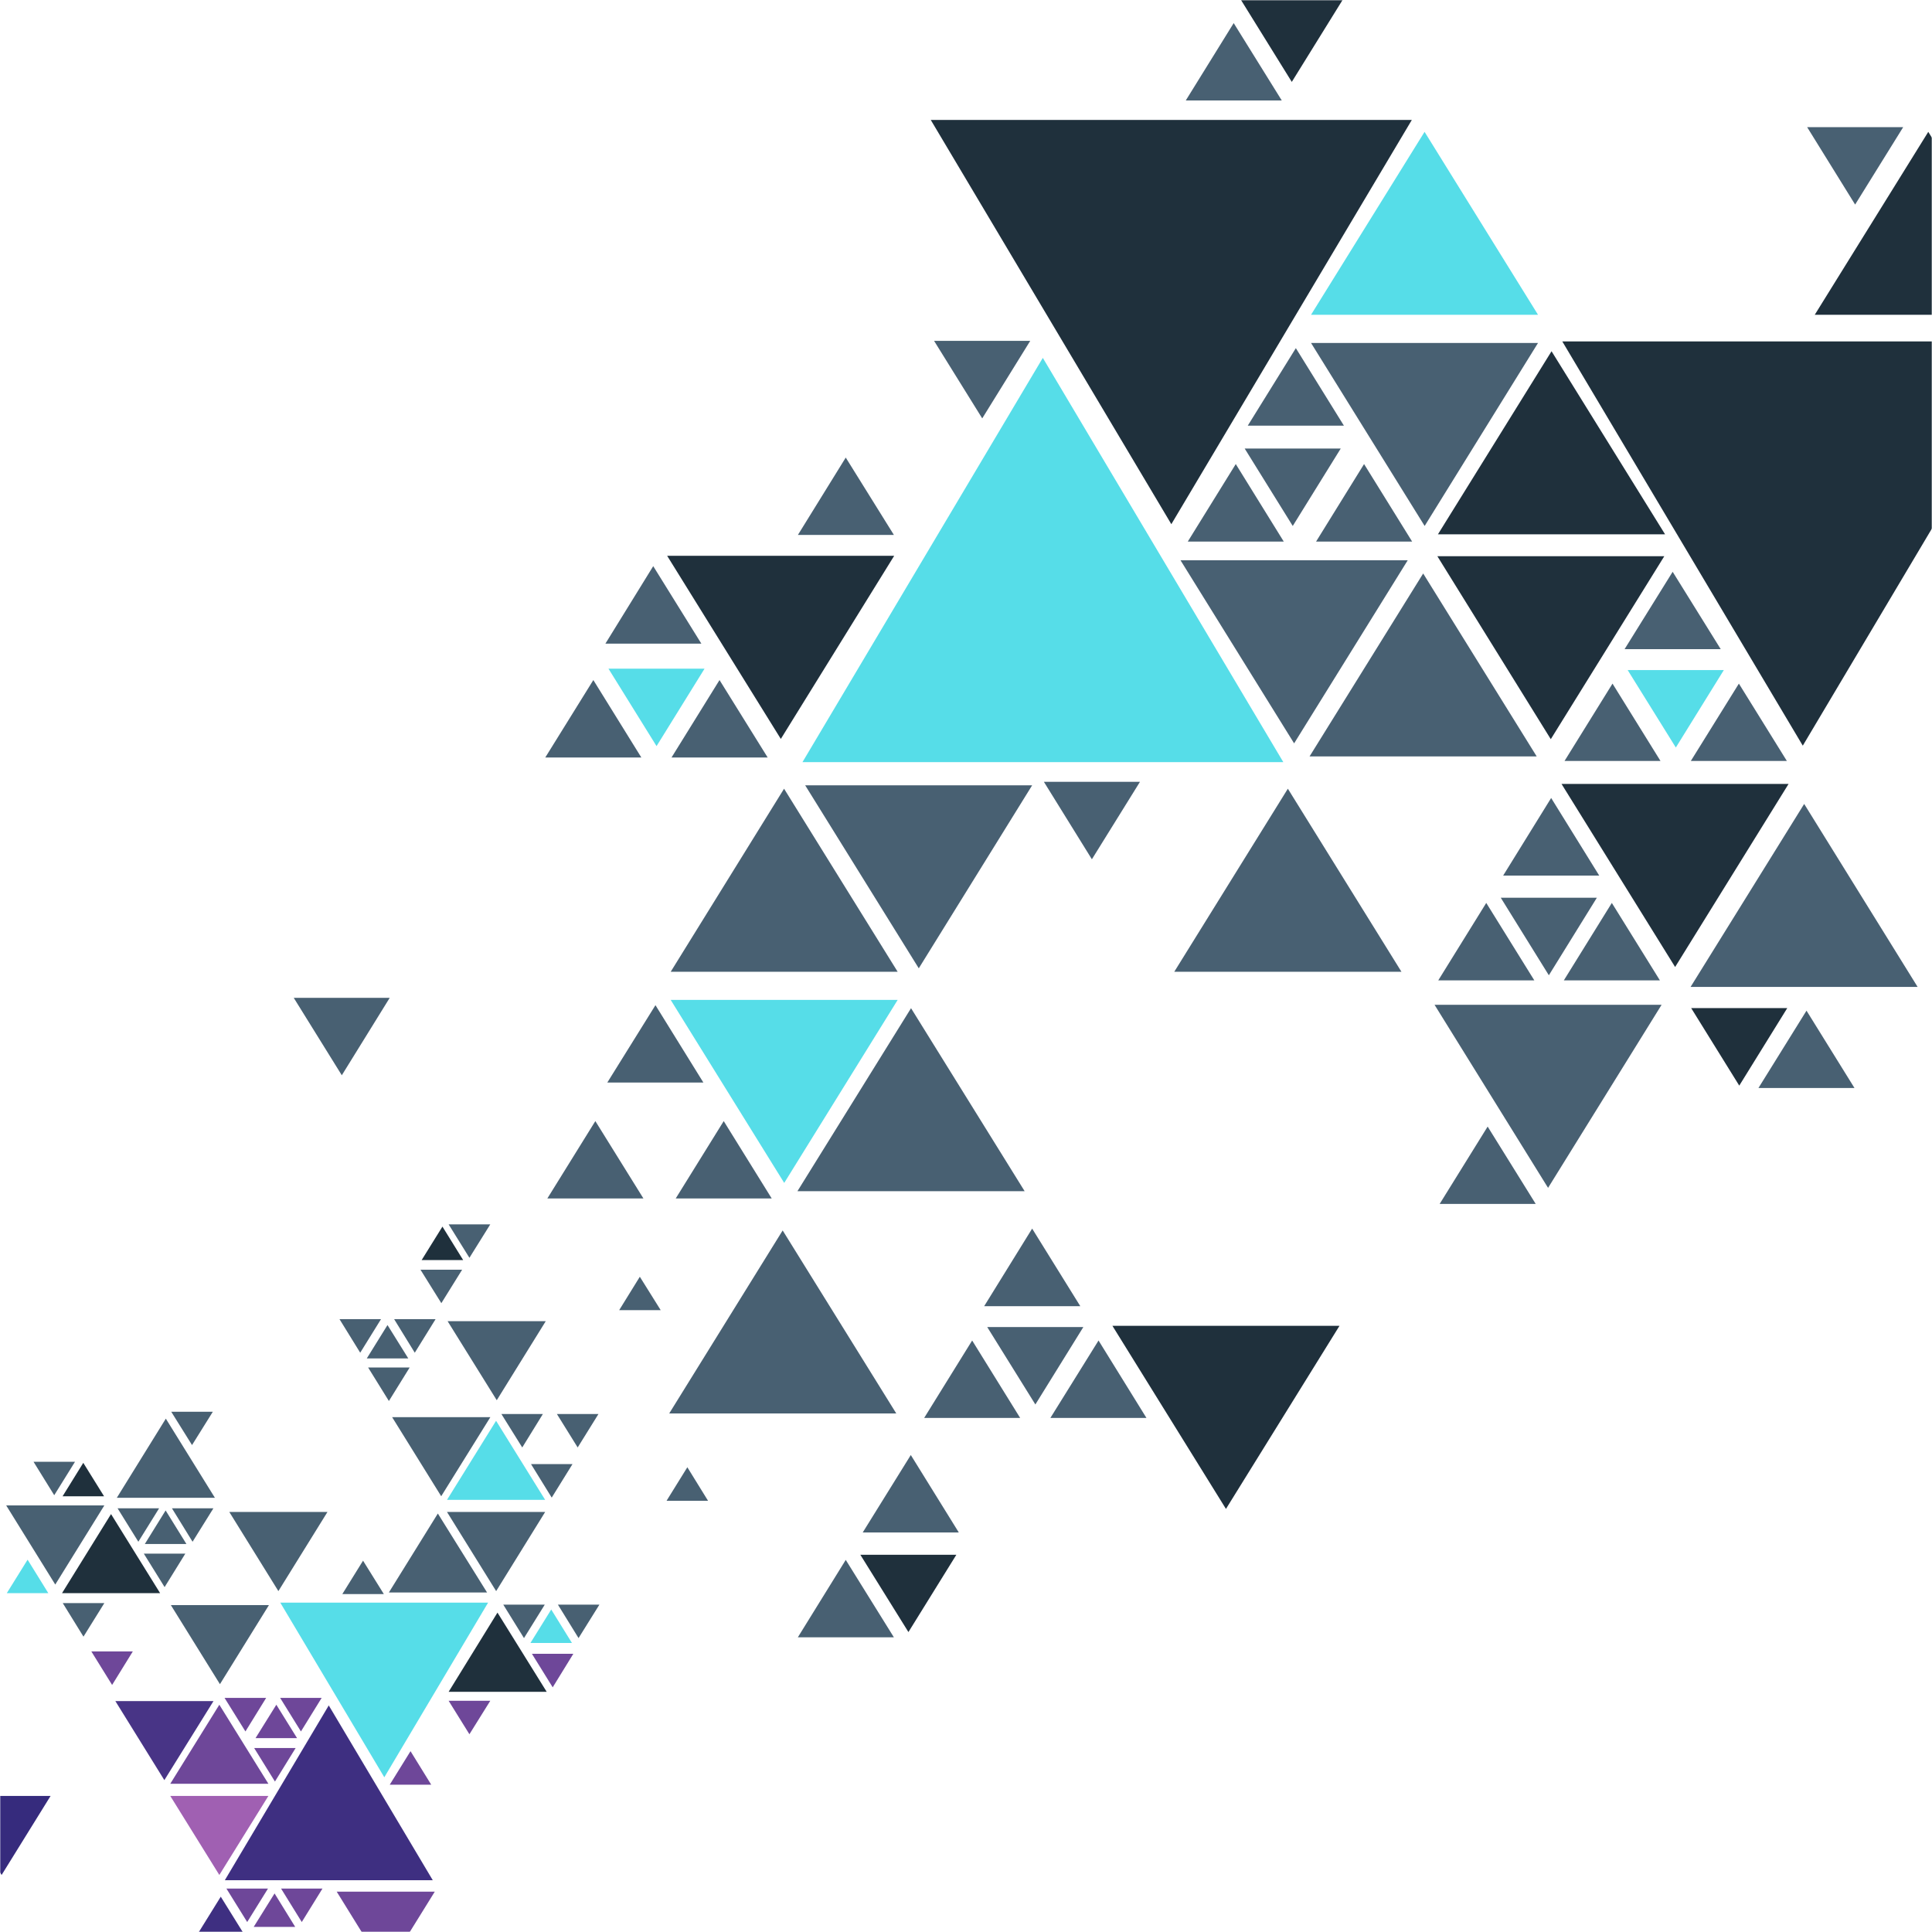 <svg width="851" height="851" viewBox="0 0 851 851" fill="none" xmlns="http://www.w3.org/2000/svg">
<mask id="mask0_17_27703" style="mask-type:luminance" maskUnits="userSpaceOnUse" x="119" y="0" width="732" height="732">
<path d="M119.14 0H851V731.86H119.14V0Z" fill="white"/>
</mask>
<g mask="url(#mask0_17_27703)">
<path d="M849.362 58.074L899.401 138.647H799.357L849.362 58.074Z" fill="#1F303C"/>
<path d="M683.418 154.709L733.422 235.35H633.379L683.418 154.709Z" fill="#1F303C"/>
<path d="M626.873 252.607L676.877 333.18H576.834L626.873 252.607Z" fill="#486072"/>
<path d="M627.488 58.074L677.459 138.647H577.484L627.488 58.074Z" fill="#56DDE8"/>
<path d="M794.697 354.112L844.668 434.719H744.658L794.697 354.112Z" fill="#486072"/>
<path d="M627.522 231.676L577.484 151.069H677.459L627.522 231.676Z" fill="#486072"/>
<path d="M570.028 327.431L519.989 246.79H620.066L570.028 327.431Z" fill="#486072"/>
<path d="M683.085 325.593L633.114 244.987H733.09L683.085 325.593Z" fill="#1F303C"/>
<path d="M681.888 523.227L631.884 442.586H731.893L681.888 523.227Z" fill="#486072"/>
<path d="M540.005 664.641L490 584H590.009L540.005 664.641Z" fill="#1F303C"/>
<path d="M737.853 425.944L687.814 345.303H787.823L737.853 425.944Z" fill="#1F303C"/>
<path d="M404.7 426.517L354.661 345.91H454.637L404.7 426.517Z" fill="#486072"/>
<path d="M569.005 36.079L519 -44.561H618.976L569.005 36.079Z" fill="#1F303C"/>
<path d="M794.084 328.451L688.152 150.388H899.982L794.084 328.451Z" fill="#1F303C"/>
<path d="M515.946 230.893L409.979 52.83H621.878L515.946 230.893Z" fill="#1F303C"/>
<path d="M459.334 157.634L565.267 335.698H353.47L459.334 157.634Z" fill="#56DDE8"/>
<path d="M765.936 301.116L787.075 335.19H744.763L765.936 301.116Z" fill="#486072"/>
<path d="M710.273 301.116L731.412 335.19H689.134L710.273 301.116Z" fill="#486072"/>
<path d="M736.766 251.859L757.938 285.933H715.593L736.766 251.859Z" fill="#486072"/>
<path d="M570.788 153.346L591.96 187.488H549.615L570.788 153.346Z" fill="#486072"/>
<path d="M600.839 204.406L622.012 238.548H579.7L600.839 204.406Z" fill="#486072"/>
<path d="M544.327 204.406L565.466 238.548H523.189L544.327 204.406Z" fill="#486072"/>
<path d="M543.413 10.172L564.585 44.246H522.308L543.413 10.172Z" fill="#486072"/>
<path d="M683.246 351.495L704.418 385.671H662.107L683.246 351.495Z" fill="#486072"/>
<path d="M709.973 397.718L731.146 431.826H688.834L709.973 397.718Z" fill="#486072"/>
<path d="M654.658 397.718L675.831 431.826H633.519L654.658 397.718Z" fill="#486072"/>
<path d="M795.722 445.171L816.86 479.245H774.549L795.722 445.171Z" fill="#486072"/>
<path d="M655.273 496.231L676.446 530.305H634.134L655.273 496.231Z" fill="#486072"/>
<path d="M738.163 329.266L716.956 295.157H759.302L738.163 329.266Z" fill="#56DDE8"/>
<path d="M569.425 231.675L548.252 197.567H590.564L569.425 231.675Z" fill="#486072"/>
<path d="M432.65 184.289L411.443 150.146H453.789L432.65 184.289Z" fill="#486072"/>
<path d="M682.233 429.583L661.06 395.441H703.372L682.233 429.583Z" fill="#486072"/>
<path d="M480.95 378.489L459.811 344.381H502.123L480.95 378.489Z" fill="#486072"/>
<path d="M817.139 90.108L796 56H838.312L817.139 90.108Z" fill="#486072"/>
<path d="M766.103 478.191L744.93 444.049H787.242L766.103 478.191Z" fill="#1F303C"/>
<path d="M567.269 347.406L617.308 428.046H517.23L567.269 347.406Z" fill="#486072"/>
<path d="M401.291 444.082L451.33 524.689H351.252L401.291 444.082Z" fill="#486072"/>
<path d="M344.746 541.98L394.785 622.587H294.775L344.746 541.98Z" fill="#486072"/>
<path d="M345.361 347.406L395.4 428.046H295.424L345.361 347.406Z" fill="#486072"/>
<path d="M345.429 521.049L295.424 440.442H395.4L345.429 521.049Z" fill="#56DDE8"/>
<path d="M343.934 325.487L293.861 244.812H393.871L343.934 325.487Z" fill="#1F303C"/>
<path d="M372.531 201.547L393.738 235.621H351.46L372.531 201.547Z" fill="#486072"/>
<path d="M483.878 590.456L504.982 624.564H462.671L483.878 590.456Z" fill="#486072"/>
<path d="M428.213 590.456L449.352 624.564H407.074L428.213 590.456Z" fill="#486072"/>
<path d="M454.639 541.166L475.846 575.342H433.5L454.639 541.166Z" fill="#486072"/>
<path d="M288.713 442.753L309.818 476.827H267.506L288.713 442.753Z" fill="#486072"/>
<path d="M318.78 493.813L339.918 527.887H297.641L318.78 493.813Z" fill="#486072"/>
<path d="M262.234 493.813L283.407 527.887H241.095L262.234 493.813Z" fill="#486072"/>
<path d="M287.73 249.375L308.937 283.517H266.659L287.73 249.375Z" fill="#486072"/>
<path d="M316.933 299.545L338.14 333.653H295.794L316.933 299.545Z" fill="#486072"/>
<path d="M261.353 299.545L282.492 333.653H240.18L261.353 299.545Z" fill="#486072"/>
<path d="M401.186 640.901L422.325 675.009H380.013L401.186 640.901Z" fill="#486072"/>
<path d="M372.531 687.091L393.738 721.199H351.426L372.531 687.091Z" fill="#486072"/>
<path d="M456.053 618.638L434.846 584.53H477.192L456.053 618.638Z" fill="#486072"/>
<path d="M289.194 328.65L268.021 294.542H310.333L289.194 328.65Z" fill="#56DDE8"/>
<path d="M150.558 473.628L129.385 439.52H171.663L150.558 473.628Z" fill="#486072"/>
<path d="M400.141 718.887L378.968 684.847H421.246L400.141 718.887Z" fill="#1F303C"/>
</g>
<mask id="mask1_17_27703" style="mask-type:luminance" maskUnits="userSpaceOnUse" x="0" y="534" width="317" height="318">
<path d="M0 534.701H316.3V851H0V534.701Z" fill="white"/>
</mask>
<g mask="url(#mask1_17_27703)">
<path d="M0.708 825.879L-20.941 791.056H22.29L0.708 825.879Z" fill="#362B7D"/>
<path d="M72.394 784.11L50.812 749.287H94.043L72.394 784.11Z" fill="#483486"/>
<path d="M96.877 741.834L75.262 707.011H118.458L96.877 741.834Z" fill="#486072"/>
<path d="M96.611 825.879L74.995 791.056H118.226L96.611 825.879Z" fill="#A060B2"/>
<path d="M169.893 868.089L148.312 833.232H191.509L169.893 868.089Z" fill="#6E4799"/>
<path d="M24.343 697.955L2.727 663.098H45.958L24.343 697.955Z" fill="#486072"/>
<path d="M96.611 750.891L118.226 785.714H74.995L96.611 750.891Z" fill="#6E4799"/>
<path d="M73.042 624.878L94.657 659.735H51.46L73.042 624.878Z" fill="#486072"/>
<path d="M48.908 666.913L70.524 701.736H27.327L48.908 666.913Z" fill="#1F303C"/>
<path d="M192.862 666.672L214.546 701.461H171.281L192.862 666.672Z" fill="#486072"/>
<path d="M97.243 835.442L118.858 870.231H75.661L97.243 835.442Z" fill="#3E2F81"/>
<path d="M144.811 751.198L190.628 828.197H99.027L144.811 751.198Z" fill="#3E2F81"/>
<path d="M169.278 782.853L123.461 705.923H214.994L169.278 782.853Z" fill="#56DDE8"/>
<path d="M36.767 720.904L27.645 706.13H45.958L36.767 720.904Z" fill="#486072"/>
<path d="M49.384 742.178L40.227 727.405H58.506L49.384 742.178Z" fill="#6E4799"/>
<path d="M121.104 784.728L111.947 769.955H130.227L121.104 784.728Z" fill="#6E4799"/>
<path d="M108.106 762.664L98.915 747.891H117.229L108.106 762.664Z" fill="#6E4799"/>
<path d="M132.556 762.664L123.399 747.891H141.679L132.556 762.664Z" fill="#6E4799"/>
<path d="M108.886 846.608L99.73 831.869H118.043L108.886 846.608Z" fill="#6E4799"/>
<path d="M132.922 846.608L123.799 831.869H142.044L132.922 846.608Z" fill="#6E4799"/>
<path d="M72.504 699.079L63.347 684.34H81.627L72.504 699.079Z" fill="#486072"/>
<path d="M60.935 679.101L51.778 664.361H70.091L60.935 679.101Z" fill="#486072"/>
<path d="M84.819 679.101L75.73 664.361H94.009L84.819 679.101Z" fill="#486072"/>
<path d="M23.886 658.607L14.763 643.868H33.042L23.886 658.607Z" fill="#486072"/>
<path d="M84.587 636.516L75.43 621.845H93.744L84.587 636.516Z" fill="#486072"/>
<path d="M121.719 750.891L130.842 765.596H112.562L121.719 750.891Z" fill="#6E4799"/>
<path d="M120.939 834.013L130.028 848.752H111.748L120.939 834.013Z" fill="#6E4799"/>
<path d="M180.824 771.351L189.946 786.125H171.667L180.824 771.351Z" fill="#6E4799"/>
<path d="M72.952 665.317L82.109 680.09H63.795L72.952 665.317Z" fill="#486072"/>
<path d="M159.914 687.44L169.07 702.145H150.791L159.914 687.44Z" fill="#486072"/>
<path d="M36.684 644.342L45.841 659.081H27.562L36.684 644.342Z" fill="#1F303C"/>
<path d="M122.622 700.848L101.007 665.991H144.238L122.622 700.848Z" fill="#486072"/>
<path d="M194.341 659.053L172.726 624.23H215.991L194.341 659.053Z" fill="#486072"/>
<path d="M218.81 616.769L197.16 581.946H240.391L218.81 616.769Z" fill="#486072"/>
<path d="M218.544 700.848L196.894 665.991H240.125L218.544 700.848Z" fill="#486072"/>
<path d="M218.51 625.826L240.125 660.649H196.894L218.51 625.826Z" fill="#56DDE8"/>
<path d="M219.123 710.311L240.807 745.202H197.61L219.123 710.311Z" fill="#1F303C"/>
<path d="M206.767 763.894L197.61 749.154H215.958L206.767 763.894Z" fill="#6E4799"/>
<path d="M158.666 595.839L149.544 581.065H167.823L158.666 595.839Z" fill="#486072"/>
<path d="M182.701 595.839L173.612 581.065H191.857L182.701 595.839Z" fill="#486072"/>
<path d="M171.299 617.113L162.142 602.34H180.456L171.299 617.113Z" fill="#486072"/>
<path d="M243.019 659.663L233.896 644.89H252.175L243.019 659.663Z" fill="#486072"/>
<path d="M230.039 637.573L220.848 622.834H239.128L230.039 637.573Z" fill="#486072"/>
<path d="M254.454 637.573L245.297 622.834H263.611L254.454 637.573Z" fill="#486072"/>
<path d="M243.453 743.226L234.296 728.453H252.542L243.453 743.226Z" fill="#6E4799"/>
<path d="M230.802 721.543L221.679 706.804H239.959L230.802 721.543Z" fill="#486072"/>
<path d="M254.836 721.543L245.747 706.804H264.026L254.836 721.543Z" fill="#486072"/>
<path d="M194.402 574.014L185.211 559.275H203.559L194.402 574.014Z" fill="#486072"/>
<path d="M206.767 554.036L197.61 539.296H215.958L206.767 554.036Z" fill="#486072"/>
<path d="M170.683 583.65L179.84 598.355H161.56L170.683 583.65Z" fill="#486072"/>
<path d="M242.804 708.948L251.926 723.687H233.647L242.804 708.948Z" fill="#56DDE8"/>
<path d="M302.756 646.286L311.878 661.059H293.599L302.756 646.286Z" fill="#486072"/>
<path d="M194.885 540.285L204.007 555.025H185.728L194.885 540.285Z" fill="#1F303C"/>
<path d="M281.828 562.375L291.019 577.08H272.739L281.828 562.375Z" fill="#486072"/>
<path d="M12.157 687L21.279 701.739H3L12.157 687Z" fill="#56DDE8"/>
</g>
</svg>
